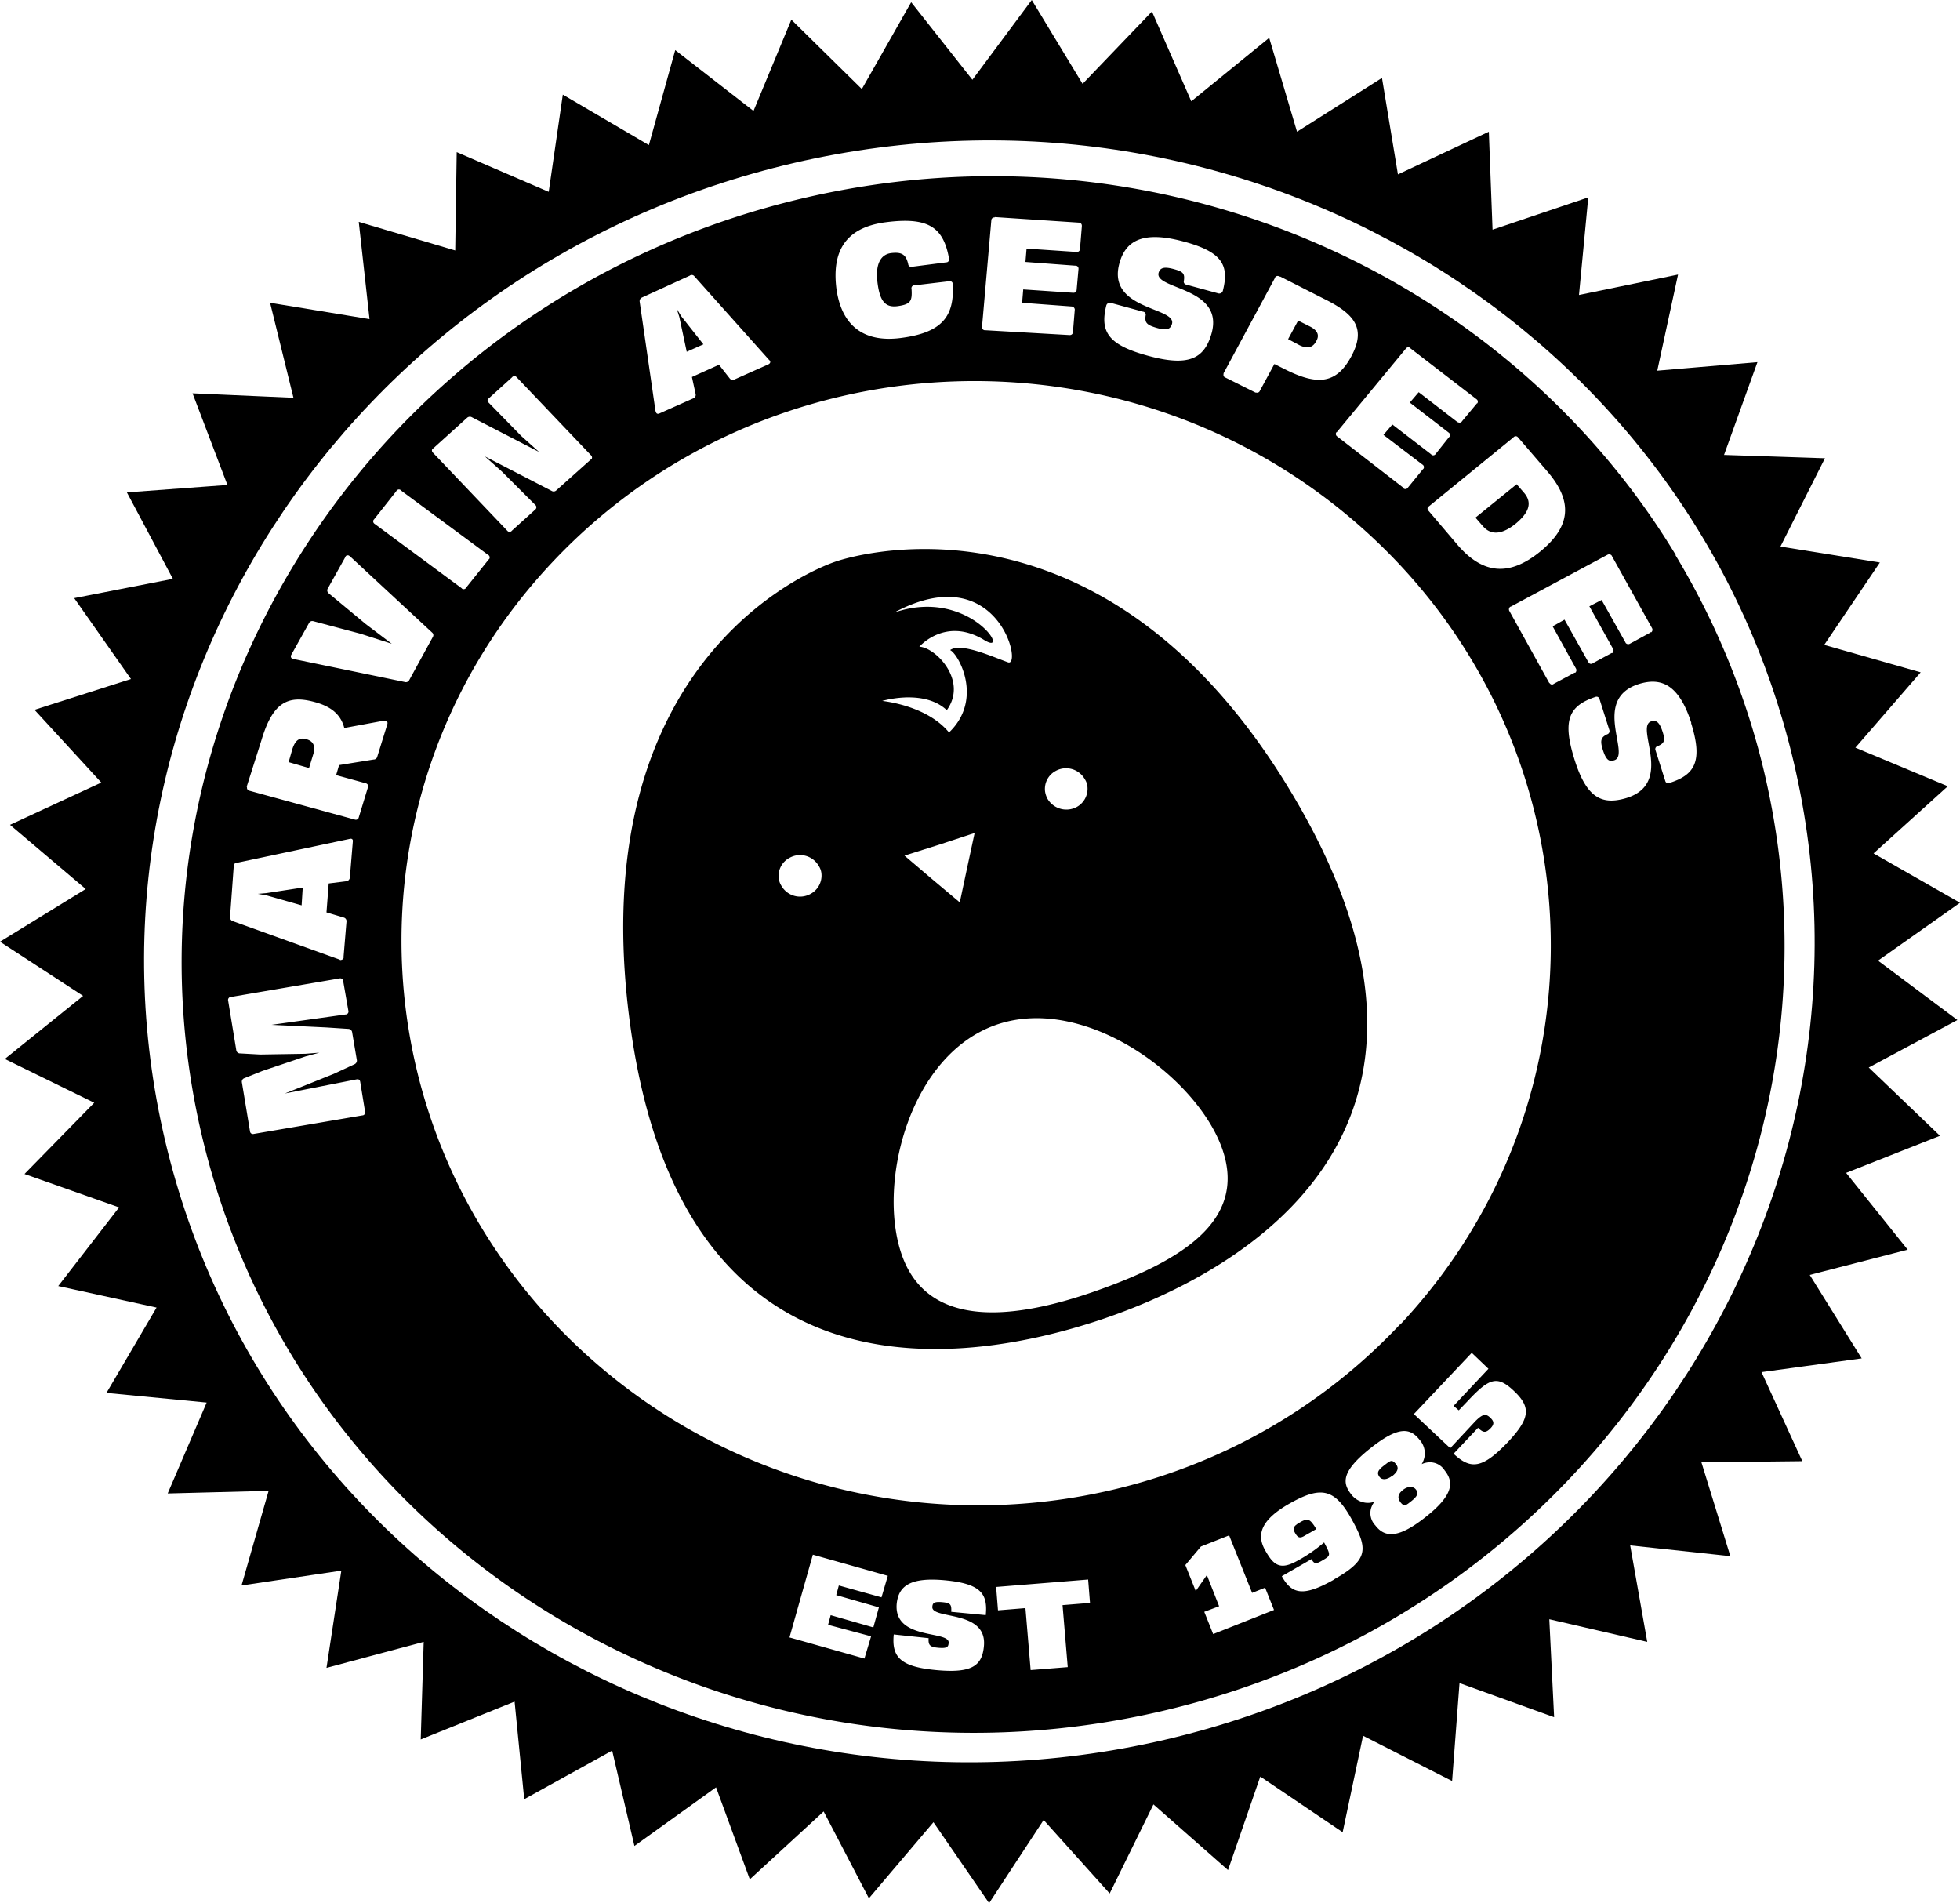 <svg xmlns="http://www.w3.org/2000/svg" viewBox="0 0 528.3 512.9" aria-hidden="true">
  <title>Marvin Cespedes Logo Icon</title>
  <path d="M479.9 147.3l12-23.8-27.2-.9 9-25-27 2.3 5.6-25.9-26.7 5.5 2.5-26.3-25.8 8.7-1-26.4L376.8 47l-4.3-26-22.9 14.5-7.5-25.3-21 17.1-10.6-24.2-18.7 19.5L278.1 0l-16 21.5L245.6.6 232.3 24l-19-18.7-10.2 24.6L182 13.5l-7.1 25.6-23.2-13.6-3.8 26.2L123.1 41l-.4 26.5-26-7.7L99.6 86l-26.8-4.4 6.3 25.6-27.2-1.2 9.4 24.7-27.1 2L46.6 156 20 161.2 35.3 183l-26 8.3 18 19.6-24.6 11.4 20.4 17.3L0 253.8l22.4 14.6-21.1 17 24.1 11.8-18.8 19.2 25.5 9-16.4 21.2 26.5 5.8-13.5 23 27 2.6-10.5 24.5 27.2-.7-7.3 25.5 26.9-4-4 26.2 26.2-7-.8 26.3 25.3-10.2 2.6 26.3 23.7-13.1 6 25.7 22-15.8 9.1 24.8 19.9-18.3 12.2 23.4 17.4-20.5 15 21.8 14.7-22.4 17.8 19.8 11.8-24L331 504l8.7-25.2 22.2 15 5.5-26 24 12.2 2-26.4 25.5 9.2-1.3-26.4 26.4 6.1-4.6-26 27 2.9-7.8-25.3 27.2-.3-11-24 27-3.7-14-22.5 26.4-6.8-16.6-20.7 25.3-10-19.2-18.4 23.9-12.8-21.4-16 22.1-15.6L505 230l20-18.1-24.9-10.4 17.6-20.3-26-7.4 15-22.2zm3.6 58.2C511 322.8 435 440.8 313.9 468.9S72.1 424.7 44.5 307.4 92.8 72 214.1 43.9s241.8 44.2 269.4 161.6z"/>
  <path d="M81.3 244l.3-4.8-9.8 1.5-2.3.2 2.3.4 9.5 2.7zm3.1-40.6c.9-2.8-.4-3.8-1.9-4.2s-2.8-.1-3.7 2.7l-1 3.5 5.5 1.6zM354.8 91.9c.7-1.2.8-2.7-1.9-4l-3-1.5-2.7 5 3 1.6c2.6 1.3 3.9.3 4.6-1.1zm-171.2-6.7l-1.2-2 .7 2.2 2 9.4 4.5-2zM408.7 141c3.3-2.8 4.5-5.5 2-8.3l-1.9-2.2-11.1 9 2 2.3c2.4 2.8 5.6 2 9-.8zm-58.4 76.4c-52.6-92-125-66.1-125.2-66s-70 22.3-55 126.5 93.5 88.6 125.6 78.1 107.3-46.3 54.6-138.6zm-65.8-9.6a5.8 5.8 0 0 1 7.9 2.2 4.4 4.4 0 0 1 .7 1.9 5.6 5.6 0 0 1-2.9 5.6 5.9 5.9 0 0 1-7.9-2.3 6.4 6.4 0 0 1-.6-1.8 5.5 5.5 0 0 1 2.8-5.6zm-12.8-29.3c-4.2-1.5-12.7-5.4-15.6-3.3 2.3 1.1 9 13.3-.3 22.2-5.3-6.4-14.8-8.1-18-8.5 3.7-1 12.3-2.3 17.4 2.5 5.8-8.1-3.2-17-7.4-17.1 0 0 7-8.2 17.5-1.8 7.6 4.7-4-14.4-24.3-7.4 28-15 34.7 14.8 30.7 13.4zm-9 46l-2 9.3-2 9.4-7.5-6.3-7.4-6.3 9.5-3zm-44.2 16.4a5.8 5.8 0 0 1-7.9-2.2 4.8 4.8 0 0 1-.7-2 5.5 5.5 0 0 1 2.9-5.5 5.8 5.8 0 0 1 7.9 2.2 4.4 4.4 0 0 1 .7 1.9 5.6 5.6 0 0 1-2.9 5.6zm76.1 107.3c-23.7 8.2-45 9-51.6-10.2s2.2-54.2 26.1-62 53.8 14.6 60.4 33.8-11 30.1-34.9 38.4z"/>
  <path d="M178 111.4l9-4a1 1 0 0 0 .6-1.2l-1-4.6 7.3-3.3 3 3.7a1.1 1.1 0 0 0 1.1.3l9.2-4.1c.6-.3.7-.8.2-1.2l-20.2-22.5a1.1 1.1 0 0 0-1.2-.2l-12.9 5.8a1 1 0 0 0-.6 1.1l4.3 29.7c.1.6.5.8 1.1.5zM136.7 143a.8.8 0 0 0 1.1.2l.2-.2 6.3-5.7a.8.8 0 0 0 .1-1.1h-.1l-9-9-4.4-4.1 18 9.3a1.1 1.1 0 0 0 1.2-.2l9.3-8.3a.8.8 0 0 0 .2-1.1l-.2-.2-20-21a.8.8 0 0 0-1.1-.2l-.2.2-6.2 5.7a.8.8 0 0 0-.2 1.1.1.1 0 0 1 .1.1l8.9 9 4.8 4.3-18.2-9.4a.9.9 0 0 0-1.3.2l-9.2 8.3a.8.8 0 0 0-.1 1.1h.1zm106-51.8c11-1.5 14.7-5.8 14-14.6a.8.8 0 0 0-.8-.8h-.2l-9.1 1.2a.8.8 0 0 0-.8.8v.2c.1 3.2-.5 4.2-3.7 4.6s-4.9-1.1-5.5-6.6.2-7.2 3.7-7.7 4 .3 4.6 3a.8.8 0 0 0 1 .7l9.2-1.2a.8.8 0 0 0 .8-.8v-.2c-1.5-8.5-5.5-11.4-17.1-9.9s-14.4 8.7-13.3 17.6 5.7 15.1 17.2 13.7zm-118.2 67.4a.8.8 0 0 0 1.1.1l.2-.2 6-7.6a.8.8 0 0 0 0-1.1.2.2 0 0 0-.2-.2l-23.4-17.2a.8.8 0 0 0-1.1-.1l-.2.2-6 7.6a.8.8 0 0 0 .1 1.1.1.1 0 0 0 .1.1zm-31.7 88.7L88 246l.6-7.8 4.8-.7a.9.9 0 0 0 .9-.9l.8-9.7c0-.6-.3-1-1-.8L64 232.6a1 1 0 0 0-.8 1L62 247.1a1 1 0 0 0 .7 1l28.9 10.5a.7.7 0 0 0 .9-.3.6.6 0 0 0 .1-.4l.9-9.7a1 1 0 0 0-.7-1zm-1.2 16.5l-29.2 4.9a.8.8 0 0 0-.8.8v.2L64 283a1 1 0 0 0 1 .8l5.4.2 12.2-.2 3.7-.2-3.6 1-11.6 3.8-5 2a1 1 0 0 0-.6 1.1l2.1 13.4a.7.7 0 0 0 .9.7h.1l29.3-5a.7.7 0 0 0 .7-.9l-1.3-8c-.1-.6-.4-.8-1-.7l-19.4 3.8 13.2-5.3s3.8-1.5 5.7-2.5a.9.9 0 0 0 .5-1l-1.2-7.8a1.1 1.1 0 0 0-.9-.8L88 277l-14.6-.7 19.9-2.8a.7.7 0 0 0 .7-.9l-1.3-8a.8.8 0 0 0-.8-.8h-.3zm4.1-42.8a.7.7 0 0 0 1-.4v-.2l2.5-8.1a.7.7 0 0 0-.4-1h-.2l-8-2.2.8-2.7 9.3-1.6a1 1 0 0 0 1-.8l2.6-8.7c.2-.6-.1-1-.8-.9l-10.8 2c-1-3.9-3.8-5.8-8-7-7.2-2-11.3.3-14.3 10.2L66.6 212a.7.7 0 0 0 .4 1h.3zm13.5-37.1a1 1 0 0 0 1.1-.5l6.4-11.7a.9.9 0 0 0-.2-1.1L94.4 150a.8.8 0 0 0-1-.1l-.2.3-4.8 8.6a1 1 0 0 0 .3 1.2l10 8.3 7 5.3-8.5-2.7-12.7-3.4a1 1 0 0 0-1.2.5l-4.7 8.6a.7.7 0 0 0 .3.9h.2zm156.4-95l22.7 1.5a.8.8 0 0 0 1-.6v-.2l.6-6.1a.8.8 0 0 0-.6-1h-.3l-13.4-.9.3-3.6 13.4 1a.8.8 0 0 0 1-.6v-.3l.5-5.6a.8.8 0 0 0-.6-1h-.2l-13.4-.9.3-3.6 13.4 1a.8.8 0 0 0 1-.6v-.3l.5-6.1a.8.8 0 0 0-.6-1h-.2l-22.7-1.5a.8.8 0 0 0-1 .6v.2l-2.5 28.6a.8.8 0 0 0 .6 1zm167.7 60.8l-26.1 13.8a.8.8 0 0 0-.5 1v.2l10.8 19.4a.8.8 0 0 0 1 .5h.2l5.6-3a.8.8 0 0 0 .5-1v-.2l-6.3-11.5 3.2-1.7 6.4 11.4a.8.8 0 0 0 1 .5h.2l5.1-2.7a.8.8 0 0 0 .5-1v-.4l-6.3-11.5 3.2-1.7 6.4 11.4a.8.8 0 0 0 1 .5h.2l5.6-3a.8.8 0 0 0 .5-1v-.2l-11-19.5a.8.8 0 0 0-1.1-.4zm8.6 34.6c-13.2 4-2.2 19.2-6.8 20.6-1.4.4-2.2.1-3-2.6s-.7-3.6 1.1-4.4a.9.9 0 0 0 .6-1.1l-2.6-8.5a.8.8 0 0 0-1-.6h-.2c-7.1 2.4-9 6.3-5.7 16.6s7.2 12.8 14 10.7c13.1-4 2.1-19.3 6.8-20.7 1.4-.4 2.2-.1 3 2.6s.5 3.3-1.3 4a1 1 0 0 0-.7.9v.2l2.7 8.5a.8.8 0 0 0 1 .6c7-2.4 9-6 5.8-16.3s-7.8-12.4-13.8-10.6zm-26.6-35.7c8.2-6.8 8.7-13.5 1.9-21.3l-8-9.3a.8.8 0 0 0-1.1-.3l-.2.2-22.7 18.6a.8.8 0 0 0-.3 1.1h.1l8 9.3c6.8 7.9 14.3 8 22.3 1.6zm-31.9-23.3l-10.5-8.1 2.3-2.9 10.5 8.1a.8.8 0 0 0 1.1.1l.2-.2 3.6-4.5a.8.8 0 0 0 0-1.1.1.1 0 0 0-.1-.1l-10.5-8 2.3-2.9 10.5 8a.8.8 0 0 0 1.1.2l.2-.2 4-5a.8.8 0 0 0-.2-1.1l-17.7-13.8a.8.8 0 0 0-1.1 0 .2.2 0 0 0-.2.2l-18.6 22.5a.8.8 0 0 0 0 1.1.2.2 0 0 0 .2.2l17.7 13.7a.8.8 0 0 0 1.1.1l.2-.2 4-4.9a.8.8 0 0 0 0-1.1.1.1 0 0 0-.1-.1zM316 87.2c-.4 1.4-1.2 1.9-4 1.2s-3.5-1.5-3.2-3.3a.9.9 0 0 0-.6-1.1l-8.8-2.4a.8.8 0 0 0-1 .6c-2 7.2.5 10.8 11.2 13.6s15 1 17-5.8c3.8-12.8-15.5-12-14.2-16.5.4-1.4 1.1-1.9 4-1.1s3.1 1.3 2.8 3.2a.8.8 0 0 0 .6 1l8.8 2.4a.8.8 0 0 0 1-.6c1.9-7-.2-10.5-10.8-13.4s-15.2-.1-17 5.7c-3.7 12.9 15.5 12 14.2 16.5zm14.4 14.4l8.1 4a.9.9 0 0 0 1.1-.2l.1-.2 4-7.1 3 1.5c8.5 4.3 13.9 3.4 17.6-3.5s1.3-11.4-7.4-15.7l-11.8-6a.9.9 0 0 0-1.1.2l-.1.2-13.9 25.6a.7.7 0 0 0 .2 1.1h.2zm-181.5 49.9C91 213 95.5 309 158.6 365.7s161 52.9 218.8-8.7 53.4-157.4-9.7-214.2-161-52.8-218.8 8.7z" fill="none"/>
  <path d="M375.3 397.8c1.2-1 2-2 .9-3.3s-1.5-.8-3.2.5-1.9 2-1.2 3 2.1.8 3.4-.2zm2.9 3.7c-1.3 1-1.7 2.1-.7 3.4s1.5.8 3-.4 1.9-2 1.2-3-2.2-1-3.5 0zm-28 8.9c-1.7 1-1.8 1.6-1.1 2.8s1.2 1.4 2.2.9l3.5-2c-1.8-3-2.4-3-4.6-1.7z"/>
  <path d="M451.7 149.6C405.4 73 311.4 31.4 217 53.3 100.7 80.3 27.9 193.4 54.4 306S196.6 488.2 313 461.2 502 321 475.6 208.4a205.2 205.2 0 0 0-24-58.8zM345 74.5l11.8 6c8.6 4.2 11.4 8.2 7.4 15.6s-9.1 7.8-17.7 3.5l-3-1.5-3.9 7.2a.8.8 0 0 1-1 .5h-.2l-8-4a.8.8 0 0 1-.6-1v-.2L343.6 75a.8.8 0 0 1 1-.6l.3.2zm-43.2-3.8c1.7-5.8 6.2-8.5 16.9-5.7s12.7 6.4 10.9 13.4a1 1 0 0 1-.9.7h-.2l-8.8-2.4a.8.8 0 0 1-.6-1c.3-2-.2-2.5-2.8-3.2s-3.6-.3-4 1c-1.3 4.6 18 3.8 14.2 16.6-2 6.7-6.3 8.7-17 5.8s-13.1-6.4-11.3-13.6a1 1 0 0 1 .9-.7h.2l8.8 2.4a.8.8 0 0 1 .7 1c-.3 2 .3 2.6 3.1 3.4s3.6.2 4-1.1c1.3-4.6-17.9-3.7-14.1-16.6zm-33.7-12.2l22.7 1.5a.8.8 0 0 1 .8.8v.2l-.5 6.1a.8.8 0 0 1-.8.8h-.2l-13.4-.9-.3 3.6 13.4 1a.8.8 0 0 1 .9.7v.2l-.5 5.6a.8.8 0 0 1-.8.8h-.2l-13.4-.9-.3 3.6 13.4 1a.9.9 0 0 1 .8.8l-.5 6.1a.8.8 0 0 1-.8.8h-.2L265.6 89a.8.8 0 0 1-.9-.7V88l2.5-28.6a.8.8 0 0 1 .8-.8h.1zm-42.7 18.9c-1-8.9 1.8-16 13.3-17.5s15.6 1.3 17.1 9.8a.8.8 0 0 1-.6 1h-.1l-9.3 1.2a.8.8 0 0 1-1-.7c-.6-2.6-1.7-3.3-4.5-3s-4.4 2.8-3.8 7.8 2 7 5.5 6.5 3.9-1.4 3.7-4.6a.8.8 0 0 1 .6-1h.2l9.3-1.1a.8.8 0 0 1 1 .6v.2c.5 8.8-3 13.1-14.1 14.5s-16.2-4.6-17.3-13.7zm-48.7 33.5l-4.3-29.7a1.1 1.1 0 0 1 .6-1l12.9-5.9a.9.9 0 0 1 1.3.2L207.3 97c.5.4.4.9-.2 1.2l-9.2 4.1a1 1 0 0 1-1.2-.3l-2.9-3.7-7.3 3.3 1 4.6a1 1 0 0 1-.5 1.1l-9.2 4.1c-.6.3-1 0-1-.5zm-60 10l9.2-8.3a1.1 1.1 0 0 1 1.2-.2l18.2 9.4-4.8-4.3-8.8-9a.8.8 0 0 1-.1-1.1h.1l6.3-5.7a.8.8 0 0 1 1.1-.2l.2.2 20 21a.8.8 0 0 1 .1 1.1h-.1l-9.4 8.4a1 1 0 0 1-1.2.1l-18-9.3 4.6 4.1 9 9a.8.8 0 0 1 .1 1.1l-.2.2-6.2 5.6a.8.8 0 0 1-1.1.2l-.2-.2-20-21a.8.8 0 0 1-.1-1.1h.1zM100.8 140l6-7.6a.8.8 0 0 1 1.1-.4l.2.2 23.4 17.3a.8.8 0 0 1 .4 1.1l-.2.2-6 7.5a.8.8 0 0 1-1.1.4l-.2-.2-23.4-17.3a.8.8 0 0 1-.3-1.1zm-22.3 36.5l4.8-8.6a1 1 0 0 1 1.1-.5l12.8 3.4 8.4 2.7-7-5.3-10-8.3a1 1 0 0 1-.3-1.2l4.8-8.6c.1-.4.5-.5.9-.4l.3.2 22.2 20.6a.9.9 0 0 1 .2 1.1l-6.4 11.7a1 1 0 0 1-1.2.5l-30-6.2a.7.7 0 0 1-.7-.7.6.6 0 0 1 .1-.4zm-12 35.5l4-12.6c3-10 7-12.2 14.3-10.2 4.1 1.1 7 3.1 8 7l10.8-2c.6 0 1 .3.8 1l-2.7 8.7a1 1 0 0 1-1 .8l-9.3 1.5-.8 2.7 8 2.2a.8.8 0 0 1 .6 1l-2.5 8.2a.8.8 0 0 1-1 .6l-28.5-7.8a.8.8 0 0 1-.6-1h-.1zm26 52.4l1.4 8a.8.8 0 0 1-.6 1h-.1l-20 2.8 14.7.7 6.1.4a1.1 1.1 0 0 1 .9.8l1.3 7.7a1.1 1.1 0 0 1-.6 1l-5.6 2.6-13.2 5.3 19.3-3.8c.6-.1.9.1 1 .7l1.3 8a.8.8 0 0 1-.6 1h-.1l-29.3 5a.8.8 0 0 1-1-.6l-2.2-13.3a1 1 0 0 1 .6-1.1l5-2 11.6-3.9 3.7-1-3.8.3-12.2.2-5.4-.3a1 1 0 0 1-1-.8l-2.2-13.4a.8.8 0 0 1 .6-1h.1l29.3-5a.8.8 0 0 1 1 .6v.2zm-1-5.8l-28.9-10.4a1.1 1.1 0 0 1-.6-1l1-13.7a.9.9 0 0 1 1-1l30.2-6.4c.6-.2 1 .1.9.7l-.8 9.7a1.1 1.1 0 0 1-.9 1l-4.8.6-.6 7.8 4.7 1.4a1 1 0 0 1 .7 1l-.8 9.6c.1.4-.2.7-.6.8s-.3 0-.5-.1zM234.8 441l-1.8 6-20.2-5.7 6.3-22.3 20.2 5.7-1.7 5.8-11.5-3.2-.7 2.6 11.5 3.3-1.5 5.4-11.5-3.3-.7 2.6zm31-5.7l-9.4-.9c.1-2-.2-2.4-2.4-2.6s-2.6.2-2.7 1.2c-.4 3.6 14.9.7 13.9 10.7-.5 5.3-3.3 7.3-12.9 6.4s-12-3.5-11.4-9.6l9.4 1c-.1 1.9.3 2.4 2.7 2.6s2.6-.3 2.7-1.3c.4-3.5-14.9-.6-14-10.6.5-4.6 3.4-7.2 13-6.3s11.6 3.6 11 9.4zm28-3.3l-7.4.6 1.4 16.7-10 .8-1.4-16.7-7.4.6-.5-6.3 24.8-2zm49.6 1.9l-16.4 6.5-2.4-6 4-1.5-3.3-8.4-3 4.3-2.8-7 4.2-5 7.6-3 6.2 15.5 3.5-1.4zm16.2-8.2c-8.3 4.7-11.4 4-14.1-.9l8-4.6c.8 1.4 1.2 1.4 3.2.2s2-1.3.2-4.7a41 41 0 0 1-7.3 5c-4.7 2.6-6.4 1-8.6-2.9s-1.6-8 6.8-12.7 12-3.8 16.5 4.3 4.6 11-4.8 16.3zm24.6-16.8c-7.8 6.2-11.2 5.2-13.5 2.2a4.8 4.8 0 0 1-1.2-4.4 5.4 5.4 0 0 1 1-2 5 5 0 0 1-2.4.3 5.8 5.8 0 0 1-4-2.4c-2.3-3-2.5-6.1 5.3-12.3s10.8-5.3 13.2-2.3a5.5 5.5 0 0 1 1.4 4.4 5.8 5.8 0 0 1-.8 2.2 5.4 5.4 0 0 1 2.2-.5 4.7 4.7 0 0 1 4 2.2c2.4 3 2.6 6.5-5.2 12.6zm22.2-20.2c-6.9 7.2-10 7.4-14.6 3.1l6.6-7c1.4 1.4 2.1 1.4 3.3.2s1-2-.1-3-1.9-1-3.9 1l-6.8 7.3-9.8-9.2 15.6-16.5 4.5 4.3-9.4 10 1.4 1.2 2.4-2.5c5.9-6.3 8-7 12.6-2.6s4.1 7.4-1.8 13.7zm-29-31.8c-57.8 61.5-155.7 65.4-218.8 8.7S91 213 148.9 151.5s155.7-65.4 218.8-8.7 67.4 152.7 9.7 214.2zm.8-225.5l-17.8-13.8a.8.8 0 0 1-.2-1.1h.1L378.9 94a.8.8 0 0 1 1.1-.3l.2.2 17.8 13.7a.8.8 0 0 1 .2 1.1h-.1l-4 4.8a.8.8 0 0 1-1.1.3h-.1l-10.5-8.1-2.4 2.8 10.5 8.1a.8.8 0 0 1 .2 1.1l-.2.2-3.5 4.4a.8.8 0 0 1-1.1.3l-.2-.2-10.4-8-2.4 2.8 10.5 8a.8.8 0 0 1 .3 1.1l-.2.2-4 4.9a.8.8 0 0 1-1.1.3l-.2-.2zm6.8 6.2a.8.8 0 0 1 0-1.1h.1l22.8-18.6a.8.8 0 0 1 1.1-.2l.2.2 8 9.3c6.7 7.9 6.3 14.6-2 21.4s-15.4 6.2-22.2-1.6zm70.8 57.2c3.2 10.2 1.2 14-5.8 16.2a.8.8 0 0 1-1.1-.4l-2.7-8.5a.8.8 0 0 1 .6-1c1.9-.8 2.1-1.6 1.3-4s-1.6-3.1-3-2.7c-4.6 1.4 6.4 16.7-6.8 20.7-6.8 2-10.8-.3-14-10.7s-1.4-14.2 5.8-16.6a.8.8 0 0 1 1 .5l2.7 8.5a.9.9 0 0 1-.6 1.1c-1.7.8-2 1.7-1.1 4.4s1.7 3 3 2.6c4.6-1.4-6.3-16.6 6.8-20.6 6-1.8 10.7.3 14 10.6zm-11-24.3l-5.5 3a.9.9 0 0 1-1.1-.2l-.1-.2-6.4-11.4-3.3 1.7 6.4 11.5a.9.9 0 0 1-.2 1.1h-.2l-5 2.7a.8.8 0 0 1-1.1 0l-.2-.3-6.4-11.4-3.2 1.8 6.3 11.4a.9.9 0 0 1-.2 1.1h-.2l-5.6 3a.7.7 0 0 1-1.1-.2h-.1l-10.8-19.5a.9.9 0 0 1 .3-1.1h.1l26.1-14a.9.9 0 0 1 1.1.2l.1.2 10.8 19.4a.9.9 0 0 1-.2 1.1h-.3z"/>
</svg>
